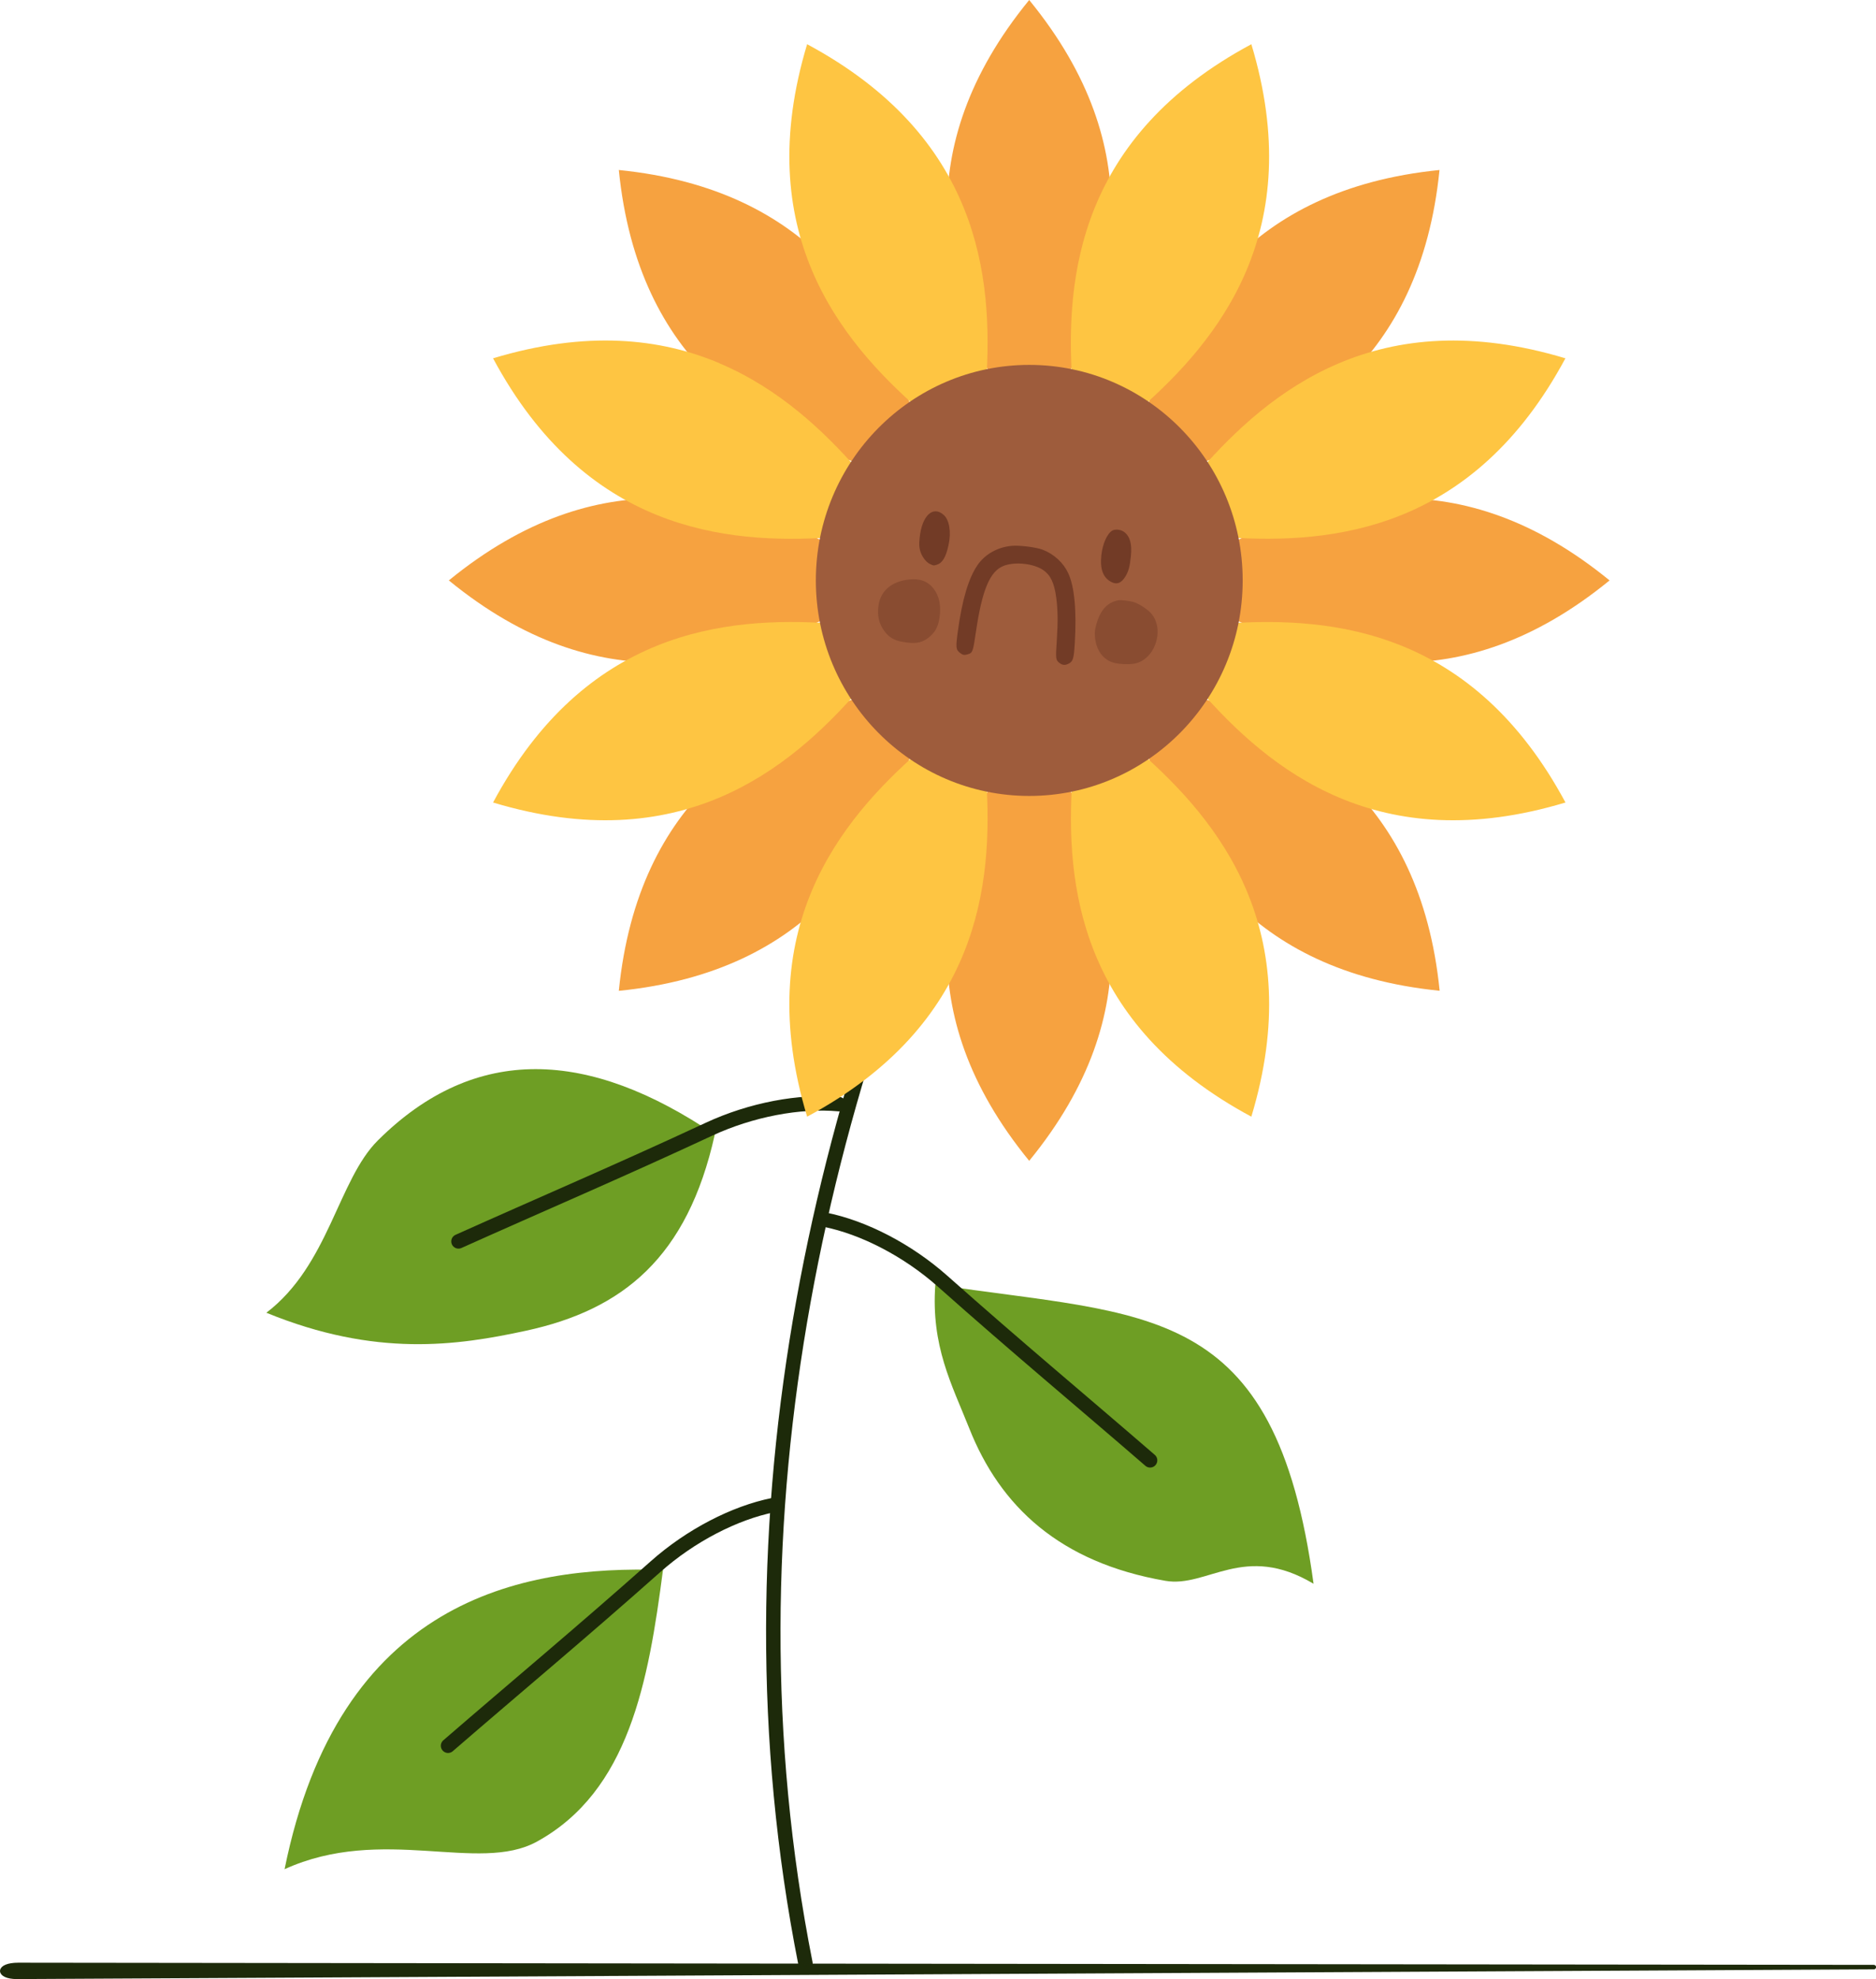 <?xml version="1.0" encoding="UTF-8" standalone="no"?>
<!-- Created with Inkscape (http://www.inkscape.org/) -->

<svg
   width="26.002mm"
   height="27.428mm"
   viewBox="0 0 26.002 27.428"
   version="1.1"
   id="svg5"
   xml:space="preserve"
   inkscape:version="1.2 (dc2aedaf03, 2022-05-15)"
   sodipodi:docname="sad_flower.svg"
   xmlns:inkscape="http://www.inkscape.org/namespaces/inkscape"
   xmlns:sodipodi="http://sodipodi.sourceforge.net/DTD/sodipodi-0.dtd"
   xmlns="http://www.w3.org/2000/svg"
   xmlns:svg="http://www.w3.org/2000/svg"><sodipodi:namedview
     id="namedview7"
     pagecolor="#505050"
     bordercolor="#eeeeee"
     borderopacity="1"
     inkscape:showpageshadow="0"
     inkscape:pageopacity="0"
     inkscape:pagecheckerboard="0"
     inkscape:deskcolor="#505050"
     inkscape:document-units="mm"
     showgrid="false"
     showguides="true"
     inkscape:zoom="0.5946522"
     inkscape:cx="-166.48387"
     inkscape:cy="-174.05132"
     inkscape:window-width="1862"
     inkscape:window-height="1026"
     inkscape:window-x="1111"
     inkscape:window-y="152"
     inkscape:window-maximized="0"
     inkscape:current-layer="layer1" /><defs
     id="defs2" /><g
     inkscape:label="Layer 1"
     inkscape:groupmode="layer"
     id="layer1"
     transform="translate(-112.919,-137.86)"><g
       id="g12671"><g
         id="g5310"
         transform="rotate(-61.663,118.348,160.07)"><path
           id="path5306"
           style="opacity:1;fill:#6e9e24;fill-opacity:1;stroke:none;stroke-width:0.4;stroke-linecap:round;stroke-linejoin:round;stroke-dasharray:none;stroke-opacity:1;paint-order:fill markers stroke"
           d="m 121.059,156.635 c 0.173,1.629 0.856,2.545 1.485,3.281 0.897,1.05 1.96,1.491 3.638,1.017 0.212,-2.096 -0.461,-3.52 -2.288,-4.072 -0.746,-0.225 -1.843,0.222 -2.834,-0.226 z"
           sodipodi:nodetypes="cscsc" /><path
           style="opacity:1;fill:none;fill-opacity:1;stroke:#1d2a0a;stroke-width:0.2;stroke-linecap:round;stroke-linejoin:round;stroke-dasharray:none;stroke-opacity:1;paint-order:fill markers stroke"
           d="m 123.193,158.509 c 0.994,0.762 1.898,1.484 3.014,2.316 0.52,0.388 0.95,0.922 1.163,1.422"
           id="path5308"
           sodipodi:nodetypes="csc" /></g><path
         style="opacity:1;fill:none;fill-opacity:1;stroke:#1d2a0a;stroke-width:0.2;stroke-linecap:round;stroke-linejoin:round;stroke-dasharray:none;stroke-opacity:1;paint-order:fill markers stroke"
         d="m 126.919,147.441 c -2.623,5.268 -4.069,11.399 -2.836,17.631"
         id="path5292"
         sodipodi:nodetypes="cc" /><g
         id="g4510"><g
           id="g4504"><path
             id="path913"
             style="fill:#f6a240;fill-opacity:1;stroke:none;stroke-width:0.4;stroke-linecap:round;stroke-linejoin:round;stroke-dasharray:none;stroke-opacity:1;paint-order:fill markers stroke"
             d="m 127.184,137.86 c -1.713,2.094 -1.155,3.956 -0.5,5.278 h 0.5 0.5 c 0.655,-1.323 1.213,-3.184 -0.5,-5.278 z m -5.688,2.356 c 0.27,2.692 1.981,3.613 3.379,4.086 l 0.353,-0.353 0.353,-0.354 c -0.236,-0.699 -0.585,-1.476 -1.211,-2.113 -0.626,-0.636 -1.529,-1.131 -2.875,-1.266 z m 11.376,0 c -2.692,0.27 -3.614,1.98 -4.086,3.379 l 0.353,0.354 0.353,0.353 c 1.398,-0.472 3.109,-1.394 3.379,-4.086 z m -10.803,4.55 c -0.892,-0.007 -1.881,0.282 -2.929,1.138 2.094,1.713 3.956,1.154 5.278,0.5 v -0.5 -0.5 c -0.661,-0.327 -1.457,-0.63 -2.35,-0.638 z m 10.231,0 c -0.892,0.007 -1.688,0.31 -2.35,0.638 v 0.5 0.5 c 1.323,0.655 3.184,1.213 5.278,-0.5 -1.047,-0.856 -2.036,-1.145 -2.929,-1.138 z m -7.425,2.74 c -1.398,0.472 -3.109,1.394 -3.379,4.086 2.692,-0.27 3.613,-1.981 4.086,-3.379 l -0.353,-0.353 z m 4.619,0 -0.354,0.353 -0.353,0.353 c 0.472,1.398 1.394,3.109 4.086,3.379 -0.135,-1.346 -0.63,-2.249 -1.266,-2.875 -0.636,-0.626 -1.413,-0.975 -2.113,-1.211 z m -2.81,1.164 c -0.655,1.323 -1.213,3.184 0.5,5.278 1.713,-2.094 1.154,-3.956 0.5,-5.278 h -0.5 z" /><path
             id="path1093"
             style="fill:#fec542;fill-opacity:1;stroke:none;stroke-width:0.4;stroke-linecap:round;stroke-linejoin:round;stroke-dasharray:none;stroke-opacity:1;paint-order:fill markers stroke"
             d="m 130.263,138.473 c -2.384,1.279 -2.581,3.213 -2.482,4.685 l 0.462,0.191 0.462,0.191 c 1.111,-0.972 2.339,-2.478 1.558,-5.068 z m -6.157,-1.2e-4 c -0.781,2.59 0.448,4.096 1.558,5.068 l 0.462,-0.191 0.462,-0.192 c 0.049,-0.736 0.025,-1.588 -0.31,-2.415 -0.335,-0.827 -0.98,-1.63 -2.172,-2.27 z m 10.51,4.353 c -2.59,-0.781 -4.096,0.447 -5.068,1.558 l 0.191,0.462 0.192,0.461 c 1.472,0.099 3.406,-0.098 4.685,-2.481 z m -11.722,0.069 c -0.822,-0.348 -1.846,-0.46 -3.141,-0.069 1.279,2.384 3.213,2.58 4.685,2.482 l 0.191,-0.462 0.191,-0.462 c -0.486,-0.555 -1.105,-1.14 -1.927,-1.488 z m 9.452,3.915 c -0.827,-0.335 -1.679,-0.359 -2.415,-0.31 l -0.191,0.462 -0.191,0.462 c 0.972,1.111 2.478,2.339 5.068,1.558 -0.64,-1.192 -1.443,-1.837 -2.27,-2.172 z m -7.908,-0.31 c -1.472,-0.099 -3.406,0.098 -4.685,2.482 2.59,0.781 4.096,-0.448 5.068,-1.558 l -0.191,-0.462 z m 4.267,1.768 -0.462,0.191 -0.461,0.192 c -0.099,1.472 0.098,3.406 2.481,4.685 0.391,-1.295 0.279,-2.319 -0.069,-3.141 -0.348,-0.822 -0.933,-1.441 -1.488,-1.927 z m -3.041,-3e-5 c -1.111,0.972 -2.339,2.478 -1.558,5.068 2.384,-1.279 2.58,-3.213 2.482,-4.685 l -0.462,-0.191 z" /></g><ellipse
           style="fill:#9e5c3c;fill-opacity:1;stroke:none;stroke-width:0.46;stroke-linecap:round;stroke-linejoin:round;stroke-dasharray:none;stroke-opacity:1;paint-order:fill markers stroke"
           id="path1078"
           cx="127.185"
           cy="145.904"
           rx="2.958"
           ry="2.987" /></g><g
         id="g5298"
         transform="matrix(-0.202,-0.979,-0.979,0.202,308.925,246.686)"><path
           id="path5294"
           style="opacity:1;fill:#6e9e24;fill-opacity:1;stroke:none;stroke-width:0.4;stroke-linecap:round;stroke-linejoin:round;stroke-dasharray:none;stroke-opacity:1;paint-order:fill markers stroke"
           d="m 121.059,156.635 c 0.758,0.826 0.24,1.456 0.455,2.003 0.546,1.388 1.477,2.036 2.62,2.237 0.646,0.114 1.224,0.291 2.048,0.058 -1.035,-2.797 -1.158,-4.571 -5.122,-4.298 z"
           sodipodi:nodetypes="cssccc" /><path
           style="opacity:1;fill:none;fill-opacity:1;stroke:#1d2a0a;stroke-width:0.2;stroke-linecap:round;stroke-linejoin:round;stroke-dasharray:none;stroke-opacity:1;paint-order:fill markers stroke"
           d="m 123.193,158.509 c 0.994,0.762 1.898,1.484 3.014,2.316 0.52,0.388 0.95,0.922 1.163,1.422"
           id="path5296"
           sodipodi:nodetypes="csc" /></g><g
         id="g5304"
         transform="rotate(-78.336,123.337,162.776)"><path
           id="path5300"
           style="opacity:1;fill:#6e9e24;fill-opacity:1;stroke:none;stroke-width:0.4;stroke-linecap:round;stroke-linejoin:round;stroke-dasharray:none;stroke-opacity:1;paint-order:fill markers stroke"
           d="m 121.059,156.635 c 0.878,1.203 0.482,2.645 1.081,3.348 0.944,1.108 2.48,1.067 4.041,0.951 -0.336,-1.954 -1.321,-4.314 -5.122,-4.298 z"
           sodipodi:nodetypes="cscc" /><path
           style="opacity:1;fill:none;fill-opacity:1;stroke:#1d2a0a;stroke-width:0.2;stroke-linecap:round;stroke-linejoin:round;stroke-dasharray:none;stroke-opacity:1;paint-order:fill markers stroke"
           d="m 123.193,158.509 c 0.994,0.762 1.898,1.484 3.014,2.316 0.52,0.388 0.95,0.922 1.163,1.422"
           id="path5302"
           sodipodi:nodetypes="csc" /></g><g
         id="g8217"
         transform="matrix(0.04,0.004,-0.004,0.04,111.864,137.317)"
         style="fill:#723b26;fill-opacity:1"><path
           style="fill:#723b26;fill-opacity:1;stroke-width:0.265"
           d="m 428.92,172.436 c -3.146,-1.143 -4.595,-3.967 -4.567,-8.898 0.023,-4.016 1.292,-7.793 2.992,-8.909 0.983,-0.645 2.892,-0.586 4.043,0.126 2.169,1.34 3.127,3.82 3.127,8.095 0,3.63 -0.304,5.388 -1.259,7.291 -1.112,2.213 -2.516,2.957 -4.336,2.295 z"
           id="path8210" /><path
           style="fill:#723b26;fill-opacity:1;stroke-width:0.265"
           d="m 365.856,172.401 c -1.458,-0.516 -3.1,-2.334 -3.831,-4.24 -0.492,-1.283 -0.606,-2.102 -0.607,-4.358 -0.003,-7.663 3.406,-11.652 7.452,-8.721 2.154,1.56 3.232,5.621 2.707,10.196 -0.491,4.282 -1.475,6.361 -3.386,7.159 -1.036,0.433 -1.007,0.433 -2.336,-0.037 z"
           id="path8208" /><path
           style="opacity:0.467;fill:#723b26;fill-opacity:1;stroke-width:0.265"
           d="m 432.457,199.989 c -3.857,-0.557 -6.724,-3.759 -7.519,-8.398 -0.272,-1.584 -0.257,-2.285 0.09,-4.322 0.714,-4.193 2.439,-6.949 5.196,-8.303 1.299,-0.638 1.834,-0.744 3.763,-0.744 1.237,0 2.844,0.166 3.572,0.369 1.938,0.54 4.751,2.067 5.948,3.229 5.353,5.194 2.711,16.026 -4.344,17.811 -1.914,0.484 -4.777,0.637 -6.706,0.359 z"
           id="path8206" /><path
           style="opacity:0.467;fill:#723b26;fill-opacity:1;stroke-width:0.265"
           d="m 358.637,200.011 c -2.443,-0.218 -4.356,-1.13 -5.954,-2.839 -2.284,-2.442 -3.259,-5.315 -3.046,-8.982 0.29,-5.002 3.722,-8.506 9.542,-9.743 3.742,-0.795 6.586,-0.046 8.797,2.318 2.211,2.363 3.187,5.566 2.992,9.814 -0.146,3.186 -1.107,5.342 -3.257,7.307 -2.197,2.008 -4.456,2.537 -9.073,2.124 z"
           id="path8204" /><path
           style="fill:#723b26;fill-opacity:1;stroke-width:0.265"
           d="m 379.297,201.913 c -1.629,-0.994 -1.767,-1.633 -1.57,-7.317 0.382,-11.04 1.865,-18.748 4.528,-23.535 2.183,-3.924 6.221,-6.752 10.975,-7.684 2.679,-0.525 8.535,-0.38 10.859,0.269 3.979,1.112 7.502,3.756 9.498,7.127 2.636,4.453 4.237,12.664 4.676,23.985 0.205,5.281 0.008,6.203 -1.525,7.137 -1.1,0.671 -1.965,0.676 -3.042,0.02 -1.41,-0.86 -1.5,-1.256 -1.705,-7.554 -0.208,-6.406 -0.701,-10.757 -1.686,-14.871 -1.168,-4.883 -2.722,-7.445 -5.402,-8.904 -3.538,-1.926 -9.982,-1.963 -13.7,-0.079 -4.529,2.295 -6.572,8.942 -7.251,23.589 -0.323,6.966 -0.408,7.307 -1.97,7.96 -1.192,0.498 -1.677,0.472 -2.687,-0.144 z"
           id="path8200" /></g></g><path
       style="opacity:1;fill:#1d2a0a;fill-opacity:1;stroke:#1d2a0a;stroke-width:0.062;stroke-linecap:round;stroke-linejoin:round;stroke-dasharray:none;stroke-opacity:1;paint-order:fill markers stroke"
       d="m 113.172,165.092 25.719,0.03 -25.738,0.135 c -0.27,0 -0.277,-0.165 0.02,-0.165 z"
       id="path11354"
       sodipodi:nodetypes="cccc" /></g></svg>
